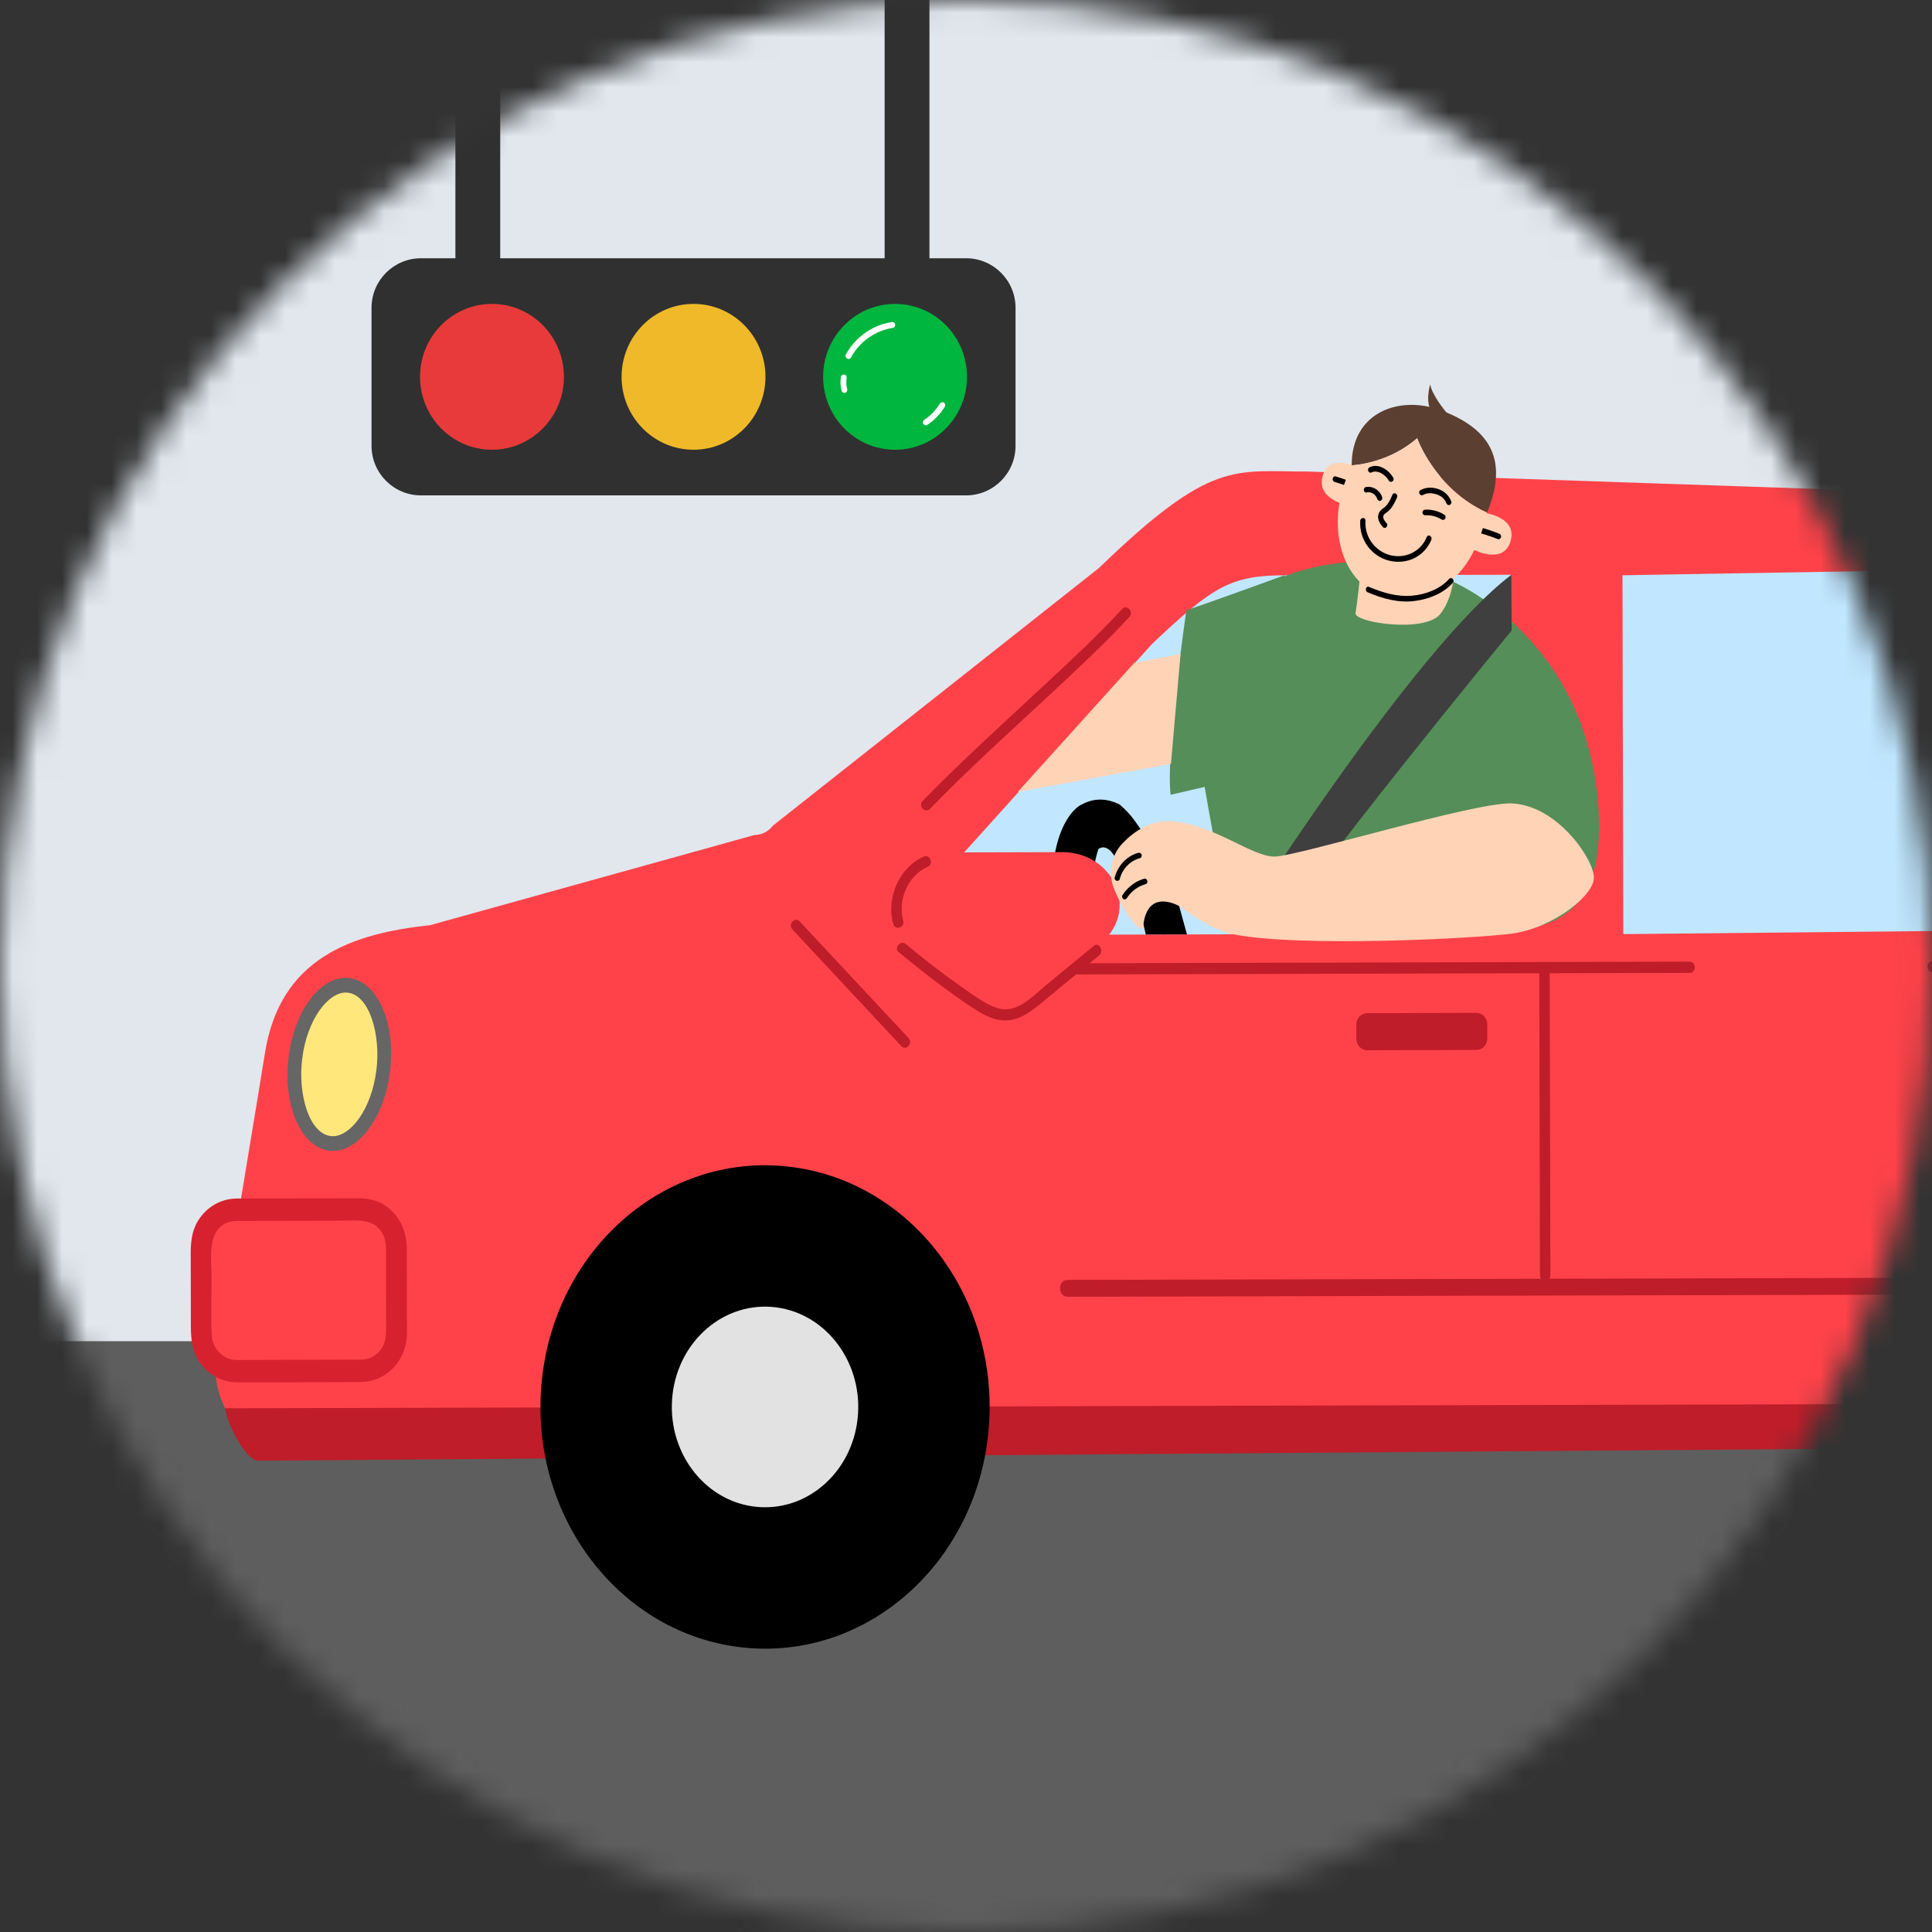 <svg width='78' height='78' viewBox='0 0 78 78' fill='none' xmlns='http://www.w3.org/2000/svg'><rect x="0" y="0" width="78" height="78" fill="#333333" stroke="none"/><mask id='mask0_1533_12175' style='mask-type:alpha' maskUnits='userSpaceOnUse' x='0' y='0' width='78' height='78'><circle cx='39' cy='39' r='39' fill='#DBF4EF'/></mask><g mask='url(#mask0_1533_12175)'><rect width='109.379' height='85.172' transform='matrix(-1 0 0 1 86.069 -4.483)' fill='#E1E7ED'/><rect y='54.148' width='77' height='24.25' fill='#5E5E5E'/><path d='M9.855 53.898L9.093 56.857C9.094 57.287 9.885 58.973 10.424 58.972L101.938 58.282C103.72 58.278 103.424 57.617 103.214 56.618L100.185 53.225L9.855 53.898Z' fill='#BF1D29'/><path d='M100.157 40.891C100.153 38.856 86.739 22.632 86.739 22.632C85.102 21.175 83.308 20.302 81.357 20.014L52.788 19.037C49.823 19.045 48.924 18.525 44.367 22.932L31.208 33.331C31.023 33.571 30.75 33.711 30.459 33.712L17.365 37.352C14.203 37.687 11.292 38.678 10.691 42.548C10.547 43.471 9.38 50.509 8.741 54.359C8.493 55.847 9.094 56.856 9.094 56.856L103.214 56.618L100.159 40.893L100.157 40.891Z' fill='#FF4249'/><path d='M86.194 35.776L81.289 25.987C79.941 24.118 77.96 23.044 75.874 23.049L65.504 23.225L65.536 37.713L85.406 37.514C86.236 37.512 86.703 36.484 86.194 35.778L86.194 35.776Z' fill='#C0E7FF'/><path d='M51.853 23.227C49.686 23.232 48.956 23.679 46.495 26.015L37.457 36.044C36.981 36.757 37.455 37.752 38.272 37.75L61.055 37.692L61.023 23.204L51.853 23.227Z' fill='#C0E7FF'/><path d='M8.119 50.362L8.127 53.84C8.129 54.679 8.762 55.357 9.542 55.355L14.603 55.342C15.382 55.34 16.013 54.658 16.011 53.819L16.003 50.341C16.001 49.502 15.368 48.824 14.588 48.826L9.527 48.839C8.748 48.841 8.117 49.523 8.119 50.362Z' fill='#FF4249'/><path d='M14.598 54.892C13.102 54.895 11.606 54.899 10.11 54.904C9.92 54.905 9.729 54.91 9.539 54.906C9.021 54.897 8.573 54.463 8.548 53.899C8.514 53.123 8.544 52.34 8.542 51.564C8.541 50.828 8.351 49.725 9.145 49.373C9.365 49.276 9.603 49.294 9.836 49.292L10.925 49.289C11.867 49.287 12.806 49.285 13.747 49.282C14.373 49.281 15.151 49.148 15.483 49.879C15.61 50.157 15.582 50.476 15.583 50.78L15.585 52.223L15.588 53.578C15.59 53.941 15.566 54.28 15.316 54.559C15.122 54.775 14.871 54.884 14.596 54.89C14.055 54.904 14.067 55.808 14.608 55.794C15.42 55.774 16.137 55.203 16.362 54.358C16.458 53.998 16.429 53.606 16.429 53.237C16.427 52.295 16.429 51.352 16.423 50.408C16.419 49.73 16.147 49.119 15.629 48.724C15.266 48.446 14.845 48.375 14.411 48.376C13.547 48.379 12.685 48.381 11.821 48.382C11.066 48.385 10.311 48.38 9.557 48.388C8.922 48.394 8.344 48.718 7.992 49.29C7.732 49.712 7.698 50.182 7.7 50.669L7.706 53.587C7.707 54.091 7.768 54.575 8.057 54.995C8.426 55.529 8.983 55.808 9.596 55.809C11.215 55.813 12.835 55.8 14.454 55.797L14.61 55.794C15.151 55.795 15.139 54.891 14.598 54.892Z' fill='#D8212F'/><path d='M39.91 57.763C40.403 52.4 36.762 47.623 31.778 47.093C26.795 46.564 22.356 50.482 21.864 55.844C21.372 61.207 25.012 65.984 29.996 66.514C34.979 67.044 39.418 63.126 39.91 57.763Z' fill='black'/><path d='M34.64 57.09C34.787 54.859 33.226 52.922 31.153 52.763C29.08 52.605 27.28 54.285 27.133 56.516C26.986 58.747 28.547 60.684 30.62 60.842C32.693 61 34.493 59.32 34.64 57.09Z' fill='#E2E2E2'/><path d='M96.592 60.135C98.379 55.101 96.035 49.461 91.357 47.538C86.678 45.616 81.438 48.139 79.651 53.173C77.865 58.207 80.209 63.847 84.887 65.769C89.565 67.692 94.806 65.169 96.592 60.135Z' fill='#3F3F3F'/><path d='M54.758 41.373L54.759 41.934C54.76 42.193 54.955 42.402 55.195 42.401L59.612 42.39C59.852 42.389 60.047 42.179 60.046 41.92L60.045 41.359C60.044 41.101 59.849 40.892 59.609 40.892L55.192 40.904C54.952 40.904 54.757 41.114 54.758 41.373Z' fill='#BF1D29'/><path d='M47.925 37.724L46.258 37.728C46.166 37.299 46.055 36.874 45.915 36.457C45.874 36.342 45.833 36.227 45.791 36.113C45.789 36.111 45.789 36.108 45.789 36.104C45.789 36.104 45.789 36.102 45.787 36.102C45.787 36.099 45.784 36.092 45.782 36.086C45.78 36.077 45.777 36.068 45.768 36.054L45.768 36.048C45.768 36.048 45.766 36.047 45.765 36.045C45.742 35.996 45.725 35.948 45.704 35.901C45.619 35.7 45.525 35.504 45.425 35.312C45.289 35.043 45.139 34.781 44.974 34.534C44.974 34.534 44.973 34.531 44.969 34.525C44.969 34.525 44.969 34.525 44.968 34.523L44.969 34.523C44.969 34.523 44.957 34.507 44.949 34.495C44.947 34.491 44.944 34.484 44.937 34.479C44.923 34.463 44.908 34.438 44.887 34.411C44.573 34.054 44.344 34.284 44.344 34.284C44.331 34.334 44.312 34.384 44.297 34.434C44.252 34.584 44.221 34.734 44.193 34.888C44.185 34.937 44.175 34.99 44.171 35.041C44.169 35.042 44.169 35.044 44.169 35.046C44.162 35.129 44.153 35.215 44.149 35.298C44.133 35.548 44.129 35.799 44.138 36.05C44.143 36.342 44.166 36.632 44.193 36.923C44.203 37.021 44.214 37.116 44.225 37.21C44.225 37.214 44.227 37.223 44.226 37.23C44.227 37.236 44.228 37.241 44.228 37.245C44.229 37.248 44.229 37.25 44.229 37.25C44.23 37.257 44.231 37.264 44.23 37.272C44.23 37.292 44.233 37.31 44.235 37.319C44.256 37.456 44.278 37.595 44.298 37.732L42.637 37.736C42.545 37.104 42.483 36.461 42.481 35.821C42.481 34.964 42.58 34.058 42.964 33.29C43.09 33.039 43.28 32.759 43.509 32.58C43.511 32.58 43.511 32.578 43.513 32.578C43.551 32.55 43.588 32.523 43.628 32.5C43.644 32.491 43.663 32.484 43.681 32.476C44.25 32.167 44.784 32.271 45.197 32.476L45.264 32.533C45.473 32.716 45.662 32.925 45.825 33.155L47.199 35.102L47.92 37.722L47.925 37.724Z' fill='black'/><path d='M31.99 37.524C33.456 39.095 34.923 40.665 36.39 42.236C36.582 42.441 36.874 42.116 36.683 41.911C35.216 40.341 33.75 38.77 32.283 37.199C32.09 36.994 31.799 37.319 31.99 37.524Z' fill='#BF1D29'/><path d='M39.343 39.35C43.093 39.341 46.843 39.331 50.593 39.322C54.356 39.312 58.121 39.302 61.884 39.293C63.997 39.287 66.11 39.281 68.222 39.277C68.493 39.277 68.487 38.825 68.216 38.825C64.467 38.835 60.717 38.844 56.967 38.854C53.204 38.863 49.439 38.873 45.675 38.883C43.563 38.889 41.45 38.894 39.337 38.898C39.067 38.899 39.073 39.351 39.343 39.35Z' fill='#BF1D29'/><path d='M78.028 39.253C80.617 39.247 83.203 39.24 85.792 39.234C86.062 39.233 86.056 38.781 85.785 38.782C83.197 38.788 80.61 38.795 78.022 38.801C77.751 38.802 77.757 39.254 78.028 39.253Z' fill='#BF1D29'/><path d='M42.866 34.403L38.918 34.414C38.012 34.416 37.19 34.897 36.808 35.644L36.304 36.636C35.862 37.504 36.114 38.535 36.919 39.148L38.796 40.58C39.733 41.297 41.121 41.228 41.971 40.426L44.547 37.991C45.974 36.643 44.922 34.397 42.864 34.401L42.866 34.403Z' fill='#FF4249'/><path d='M37.317 34.574C36.34 34.984 35.761 36.207 36.061 37.298C36.137 37.577 36.542 37.452 36.465 37.172C36.233 36.331 36.669 35.33 37.436 35.008C37.541 34.963 37.612 34.852 37.578 34.728C37.548 34.618 37.424 34.529 37.317 34.574Z' fill='#BF1D29'/><path d='M36.283 38.438C36.917 38.968 37.566 39.479 38.231 39.965C38.576 40.216 38.924 40.464 39.28 40.697C39.602 40.907 39.949 41.106 40.325 41.175C41.124 41.321 41.703 40.772 42.297 40.283C42.99 39.713 43.681 39.144 44.374 38.574C44.587 38.399 44.372 38.01 44.157 38.187C43.521 38.712 42.882 39.236 42.246 39.761C41.709 40.202 41.101 40.893 40.361 40.722C39.997 40.637 39.673 40.427 39.361 40.218C39.049 40.01 38.743 39.792 38.44 39.572C37.803 39.11 37.181 38.624 36.576 38.116C36.365 37.939 36.07 38.262 36.283 38.441L36.283 38.438Z' fill='#BF1D29'/><path d='M45.298 24.59C44.387 25.587 43.403 26.505 42.422 27.419C41.279 28.484 40.127 29.535 38.995 30.614C38.404 31.179 37.819 31.748 37.248 32.338C37.053 32.54 37.355 32.855 37.55 32.653C39.657 30.474 41.949 28.513 44.119 26.41C44.624 25.921 45.123 25.425 45.598 24.904C45.789 24.697 45.487 24.381 45.297 24.589L45.298 24.59Z' fill='#BF1D29'/><path d='M62.145 39.312C62.153 42.472 62.16 45.63 62.167 48.79C62.169 49.692 62.171 50.595 62.173 51.497C62.174 51.789 62.594 51.782 62.593 51.491C62.586 48.331 62.579 45.173 62.572 42.013C62.57 41.111 62.568 40.208 62.566 39.305C62.565 39.014 62.145 39.021 62.145 39.312Z' fill='#BF1D29'/><path d='M15.747 43.266C15.986 41.343 15.262 39.652 14.132 39.489C13.001 39.326 11.891 40.753 11.652 42.675C11.414 44.598 12.136 46.289 13.267 46.452C14.398 46.615 15.508 45.188 15.747 43.266Z' fill='#666666'/><path d='M13.458 45.871C13.418 45.872 13.379 45.869 13.338 45.864C12.454 45.736 12.027 44.122 12.199 42.756C12.402 41.116 13.261 40.086 13.94 40.072C13.98 40.071 14.019 40.074 14.059 40.079C14.943 40.206 15.37 41.82 15.198 43.187C14.995 44.827 14.137 45.857 13.458 45.871Z' fill='#FFE77C'/><path d='M43.106 52.353C43.413 52.352 43.721 52.351 44.027 52.352L46.521 52.345C47.757 52.342 48.99 52.339 50.225 52.336C51.727 52.333 53.226 52.33 54.727 52.324L59.678 52.312C61.337 52.308 62.996 52.304 64.655 52.3C66.208 52.296 67.763 52.291 69.316 52.289C70.624 52.285 71.931 52.283 73.239 52.279C74.183 52.276 75.128 52.275 76.073 52.271C76.52 52.269 76.967 52.28 77.414 52.268C77.432 52.267 77.451 52.267 77.471 52.267C77.876 52.266 77.869 51.588 77.462 51.589C77.154 51.59 76.847 51.591 76.541 51.59C75.709 51.593 74.877 51.595 74.046 51.597C72.811 51.6 71.578 51.603 70.342 51.605C68.841 51.609 67.342 51.612 65.841 51.618L60.889 51.63C59.23 51.634 57.572 51.638 55.913 51.642C54.359 51.646 52.805 51.651 51.252 51.653C49.944 51.657 48.636 51.659 47.329 51.663C46.384 51.665 45.44 51.667 44.495 51.671C44.048 51.673 43.601 51.662 43.154 51.674C43.135 51.674 43.117 51.675 43.097 51.675C42.692 51.676 42.699 52.354 43.106 52.353Z' fill='#BF1D29'/><path d='M58.58 23.45C58.58 23.45 63.652 25.509 64.449 31.806C65.274 38.308 61.077 37.172 61.054 37.69C61.054 37.69 55.383 37.872 49.783 37.717C49.783 37.717 48.085 29.859 48.168 27.649C48.251 25.441 50.494 22.959 54.576 22.684C58.771 22.401 58.578 23.446 58.578 23.446L58.58 23.45Z' fill='#558E58'/><path d='M59.945 20.709C59.945 20.709 61.275 20.875 60.983 21.854C60.688 22.834 59.471 22.18 59.471 22.18C59.471 22.18 59.769 21.62 59.945 20.707L59.945 20.709Z' fill='#FFD3B6'/><path d='M59.559 21.471C59.869 21.549 60.173 21.647 60.472 21.766C60.526 21.786 60.588 21.74 60.6 21.684C60.616 21.62 60.579 21.567 60.525 21.546C60.225 21.427 59.922 21.329 59.611 21.251C59.48 21.218 59.427 21.436 59.559 21.471Z' fill='black'/><path d='M54.867 18.922C54.867 18.922 53.698 18.221 53.404 19.2C53.109 20.18 54.454 20.414 54.454 20.414C54.454 20.414 54.516 19.771 54.867 18.921L54.867 18.922Z' fill='#FFD3B6'/><path d='M54.856 19.581C54.553 19.446 54.246 19.33 53.93 19.235C53.8 19.196 53.748 19.415 53.878 19.455C54.175 19.544 54.469 19.65 54.755 19.778C54.807 19.8 54.867 19.792 54.899 19.736C54.923 19.688 54.912 19.605 54.859 19.581L54.856 19.581Z' fill='black'/><path d='M57.217 17.691C57.217 17.691 57.932 19.741 60.041 20.694C60.041 20.692 60.041 20.689 60.042 20.687C60.867 18.661 60.268 17.361 58.21 16.577C56.521 15.934 54.565 16.623 54.571 18.784C54.737 18.776 56.075 18.683 57.219 17.689L57.217 17.691Z' fill='#5B3F31'/><path d='M57.217 17.691C56.075 18.685 54.735 18.779 54.569 18.787C54.566 18.796 54.561 18.805 54.556 18.814C54.469 19.018 54.388 19.229 54.309 19.442C53.56 21.481 54.26 23.68 55.975 24.097C57.798 24.541 59.277 23.291 59.853 21.365C59.919 21.143 59.981 20.918 60.037 20.695C57.928 19.742 57.213 17.691 57.213 17.691L57.217 17.691Z' fill='#FFD3B6'/><path d='M57.455 19.982C57.634 19.879 57.851 19.903 58.036 19.973C58.192 20.03 58.326 20.145 58.391 20.309C58.413 20.365 58.462 20.404 58.521 20.387C58.571 20.371 58.616 20.304 58.593 20.246C58.499 20.009 58.331 19.845 58.104 19.758C57.861 19.664 57.58 19.656 57.347 19.788C57.227 19.857 57.337 20.049 57.455 19.982Z' fill='black'/><path d='M54.917 21.024C54.867 21.804 55.382 22.458 56.075 22.634C56.768 22.809 57.497 22.494 57.787 21.791C57.84 21.658 57.659 21.547 57.604 21.68C57.353 22.29 56.716 22.564 56.128 22.414C55.539 22.264 55.083 21.703 55.127 21.02C55.137 20.875 54.927 20.879 54.917 21.024Z' fill='black'/><path d='M55.363 19.076C55.438 19.041 55.484 19.036 55.563 19.04C55.568 19.04 55.58 19.04 55.568 19.04C55.578 19.04 55.586 19.044 55.596 19.045C55.615 19.049 55.633 19.054 55.652 19.059C55.691 19.071 55.718 19.081 55.747 19.096C55.882 19.164 55.993 19.271 56.068 19.402C56.141 19.525 56.321 19.409 56.248 19.285C56.064 18.966 55.656 18.697 55.305 18.86C55.253 18.884 55.217 18.936 55.233 19C55.247 19.053 55.31 19.102 55.363 19.078L55.363 19.076Z' fill='black'/><path d='M55.194 19.876C55.194 19.876 55.2 19.876 55.205 19.874C55.214 19.874 55.21 19.874 55.195 19.874C55.198 19.871 55.21 19.874 55.214 19.874C55.227 19.874 55.24 19.874 55.254 19.873C55.266 19.873 55.279 19.873 55.291 19.875C55.311 19.876 55.276 19.871 55.289 19.875C55.296 19.875 55.301 19.876 55.308 19.878C55.335 19.883 55.36 19.892 55.385 19.902C55.372 19.895 55.404 19.909 55.385 19.902C55.391 19.906 55.397 19.907 55.402 19.911C55.414 19.918 55.426 19.923 55.438 19.932C55.448 19.939 55.46 19.946 55.47 19.953C55.475 19.957 55.48 19.96 55.486 19.966C55.467 19.946 55.484 19.966 55.487 19.967C55.508 19.985 55.526 20.005 55.543 20.026C55.547 20.032 55.552 20.035 55.555 20.042C55.54 20.017 55.554 20.041 55.556 20.046C55.562 20.057 55.569 20.067 55.576 20.08C55.583 20.093 55.588 20.103 55.593 20.116C55.605 20.139 55.586 20.093 55.593 20.118C55.595 20.125 55.599 20.132 55.6 20.141C55.618 20.197 55.676 20.238 55.731 20.219C55.783 20.2 55.822 20.138 55.803 20.078C55.708 19.785 55.417 19.608 55.135 19.667C55.082 19.679 55.047 19.754 55.063 19.808C55.083 19.871 55.135 19.897 55.194 19.885L55.194 19.876Z' fill='black'/><path d='M57.533 20.803C57.77 20.789 58 20.847 58.205 20.976C58.254 21.006 58.321 20.986 58.349 20.933C58.377 20.881 58.359 20.81 58.31 20.779C58.076 20.632 57.803 20.562 57.532 20.577C57.475 20.58 57.429 20.629 57.429 20.691C57.43 20.751 57.48 20.806 57.535 20.801L57.533 20.803Z' fill='black'/><path d='M54.896 23.384C54.896 23.384 54.813 24.192 54.728 24.757C54.673 25.134 57.517 25.564 58.143 24.795C58.768 24.025 58.743 22.676 58.743 22.676L54.895 23.384L54.896 23.384Z' fill='#FFD3B6'/><path d='M56.217 19.973C56.165 20.092 56.111 20.212 56.04 20.32C56.009 20.367 55.972 20.411 55.933 20.45C55.893 20.489 55.843 20.518 55.8 20.553C55.693 20.64 55.626 20.755 55.639 20.903C55.653 21.051 55.737 21.173 55.833 21.28C55.928 21.387 56.072 21.222 55.978 21.119C55.915 21.047 55.835 20.953 55.847 20.846C55.859 20.751 55.968 20.706 56.029 20.655C56.204 20.507 56.307 20.296 56.402 20.083C56.46 19.952 56.277 19.84 56.219 19.972L56.217 19.973Z' fill='black'/><path d='M55.214 23.912C55.826 24.17 56.474 24.354 57.136 24.26C57.695 24.183 58.255 23.97 58.655 23.529C58.749 23.425 58.599 23.268 58.505 23.373C58.12 23.798 57.553 23.999 57.014 24.049C56.408 24.105 55.826 23.928 55.268 23.694C55.143 23.642 55.091 23.86 55.216 23.914L55.214 23.912Z' fill='black'/><path d='M51.851 23.227C51.851 23.227 48.775 24.351 47.897 24.636C47.897 24.636 47.056 30.365 47.262 32.087L53.385 30.668L51.851 23.227Z' fill='#558E58'/><path d='M49.783 37.718C49.783 37.718 57.005 26.231 61.023 23.203L61.028 25.455C61.028 25.455 52.304 36.073 51.516 37.791L49.783 37.72L49.783 37.718Z' fill='#3F3F3F'/><path d='M44.996 35.939C44.727 35.305 44.844 34.549 45.307 34.061C45.766 33.576 46.475 33.069 47.384 33.162C49.072 33.331 50.545 34.585 51.454 34.582C52.362 34.58 59.568 32.365 61.041 32.436C62.89 32.526 64.348 34.692 64.349 35.43C64.351 36.168 62.689 37.466 61.053 37.69C59.545 37.898 52.389 38.252 49.782 37.717C49.394 37.638 48.678 37.382 47.654 36.607C47.654 36.607 46.312 35.778 46.154 37.403C46.115 37.803 45.411 36.915 44.996 35.936L44.996 35.939Z' fill='#FFD3B6'/><path d='M45.209 35.482C45.316 35.071 45.634 34.746 46.019 34.648C46.075 34.635 46.106 34.565 46.091 34.508C46.075 34.446 46.016 34.416 45.961 34.43C45.505 34.547 45.131 34.94 45.004 35.425C44.968 35.565 45.172 35.622 45.209 35.482Z' fill='black'/><path d='M45.498 36.253C45.676 35.977 45.949 35.78 46.251 35.695C46.381 35.659 46.323 35.441 46.192 35.477C45.836 35.577 45.524 35.817 45.315 36.142C45.282 36.192 45.309 36.269 45.354 36.297C45.407 36.329 45.465 36.304 45.498 36.255L45.498 36.253Z' fill='black'/><path d='M58.397 16.653C58.386 16.648 57.785 15.916 57.744 15.515C57.744 15.515 57.479 16.306 57.883 16.748C58.288 17.19 58.395 16.655 58.395 16.655L58.397 16.653Z' fill='#5B3F31'/><path d='M47.663 26.404L47.274 30.84L41.09 31.972L45.795 26.76L47.663 26.404Z' fill='#FFD3B6'/><g clip-path='url(#clip0_1533_12175)'><path d='M39 10.426H17C15.895 10.426 15 11.321 15 12.426V18C15 19.105 15.895 20 17 20H39C40.105 20 41 19.105 41 18V12.426C41 11.321 40.105 10.426 39 10.426Z' fill='#303030'/><path d='M20.195 -1.125H18.386V14.355H20.195V-1.125Z' fill='#303030'/><path d='M37.524 -1.125H35.715V14.355H37.524V-1.125Z' fill='#303030'/><path d='M19.863 18.157C21.467 18.157 22.767 16.839 22.767 15.213C22.767 13.587 21.467 12.269 19.863 12.269C18.258 12.269 16.958 13.587 16.958 15.213C16.958 16.839 18.258 18.157 19.863 18.157Z' fill='#E83A3A'/><path d='M27.999 18.157C29.603 18.157 30.904 16.839 30.904 15.213C30.904 13.587 29.603 12.269 27.999 12.269C26.395 12.269 25.095 13.587 25.095 15.213C25.095 16.839 26.395 18.157 27.999 18.157Z' fill='#EFB92A'/><path d='M36.137 18.157C37.741 18.157 39.041 16.839 39.041 15.213C39.041 13.587 37.741 12.269 36.137 12.269C34.533 12.269 33.232 13.587 33.232 15.213C33.232 16.839 34.533 18.157 36.137 18.157Z' fill='#00B63E'/><path d='M34.356 14.433C34.705 13.788 35.342 13.344 36.058 13.235C36.121 13.226 36.155 13.145 36.14 13.088C36.122 13.019 36.058 12.995 35.994 13.005C35.223 13.121 34.526 13.619 34.151 14.311C34.078 14.446 34.282 14.567 34.355 14.432L34.356 14.433Z' fill='white'/><path d='M33.954 15.206C33.92 15.396 33.926 15.59 33.978 15.775C33.995 15.836 34.062 15.879 34.123 15.859C34.184 15.839 34.223 15.777 34.205 15.711C34.194 15.672 34.185 15.632 34.179 15.592C34.177 15.582 34.175 15.573 34.174 15.564C34.176 15.595 34.174 15.56 34.174 15.553C34.172 15.533 34.17 15.512 34.169 15.492C34.167 15.451 34.167 15.41 34.169 15.37C34.17 15.351 34.172 15.332 34.174 15.313C34.177 15.284 34.17 15.333 34.174 15.307C34.176 15.295 34.178 15.283 34.181 15.27C34.192 15.209 34.164 15.138 34.098 15.123C34.041 15.109 33.965 15.141 33.953 15.206H33.954Z' fill='white'/><path d='M37.437 17.154C37.724 16.965 37.967 16.713 38.147 16.417C38.179 16.364 38.16 16.283 38.104 16.254C38.049 16.224 37.978 16.239 37.943 16.297C37.922 16.331 37.9 16.365 37.878 16.398C37.867 16.413 37.856 16.43 37.845 16.445C37.839 16.453 37.833 16.46 37.828 16.468C37.805 16.499 37.842 16.451 37.818 16.48C37.77 16.542 37.719 16.601 37.665 16.657C37.611 16.714 37.554 16.767 37.494 16.817C37.48 16.83 37.465 16.841 37.45 16.854C37.465 16.842 37.445 16.858 37.442 16.86C37.435 16.865 37.427 16.871 37.42 16.877C37.386 16.902 37.352 16.925 37.317 16.948C37.265 16.983 37.238 17.056 37.274 17.112C37.307 17.165 37.38 17.192 37.436 17.155L37.437 17.154Z' fill='white'/></g></g><defs><clipPath id='clip0_1533_12175'><rect width='26' height='21' fill='white' transform='translate(15 -1)'/></clipPath></defs></svg>
